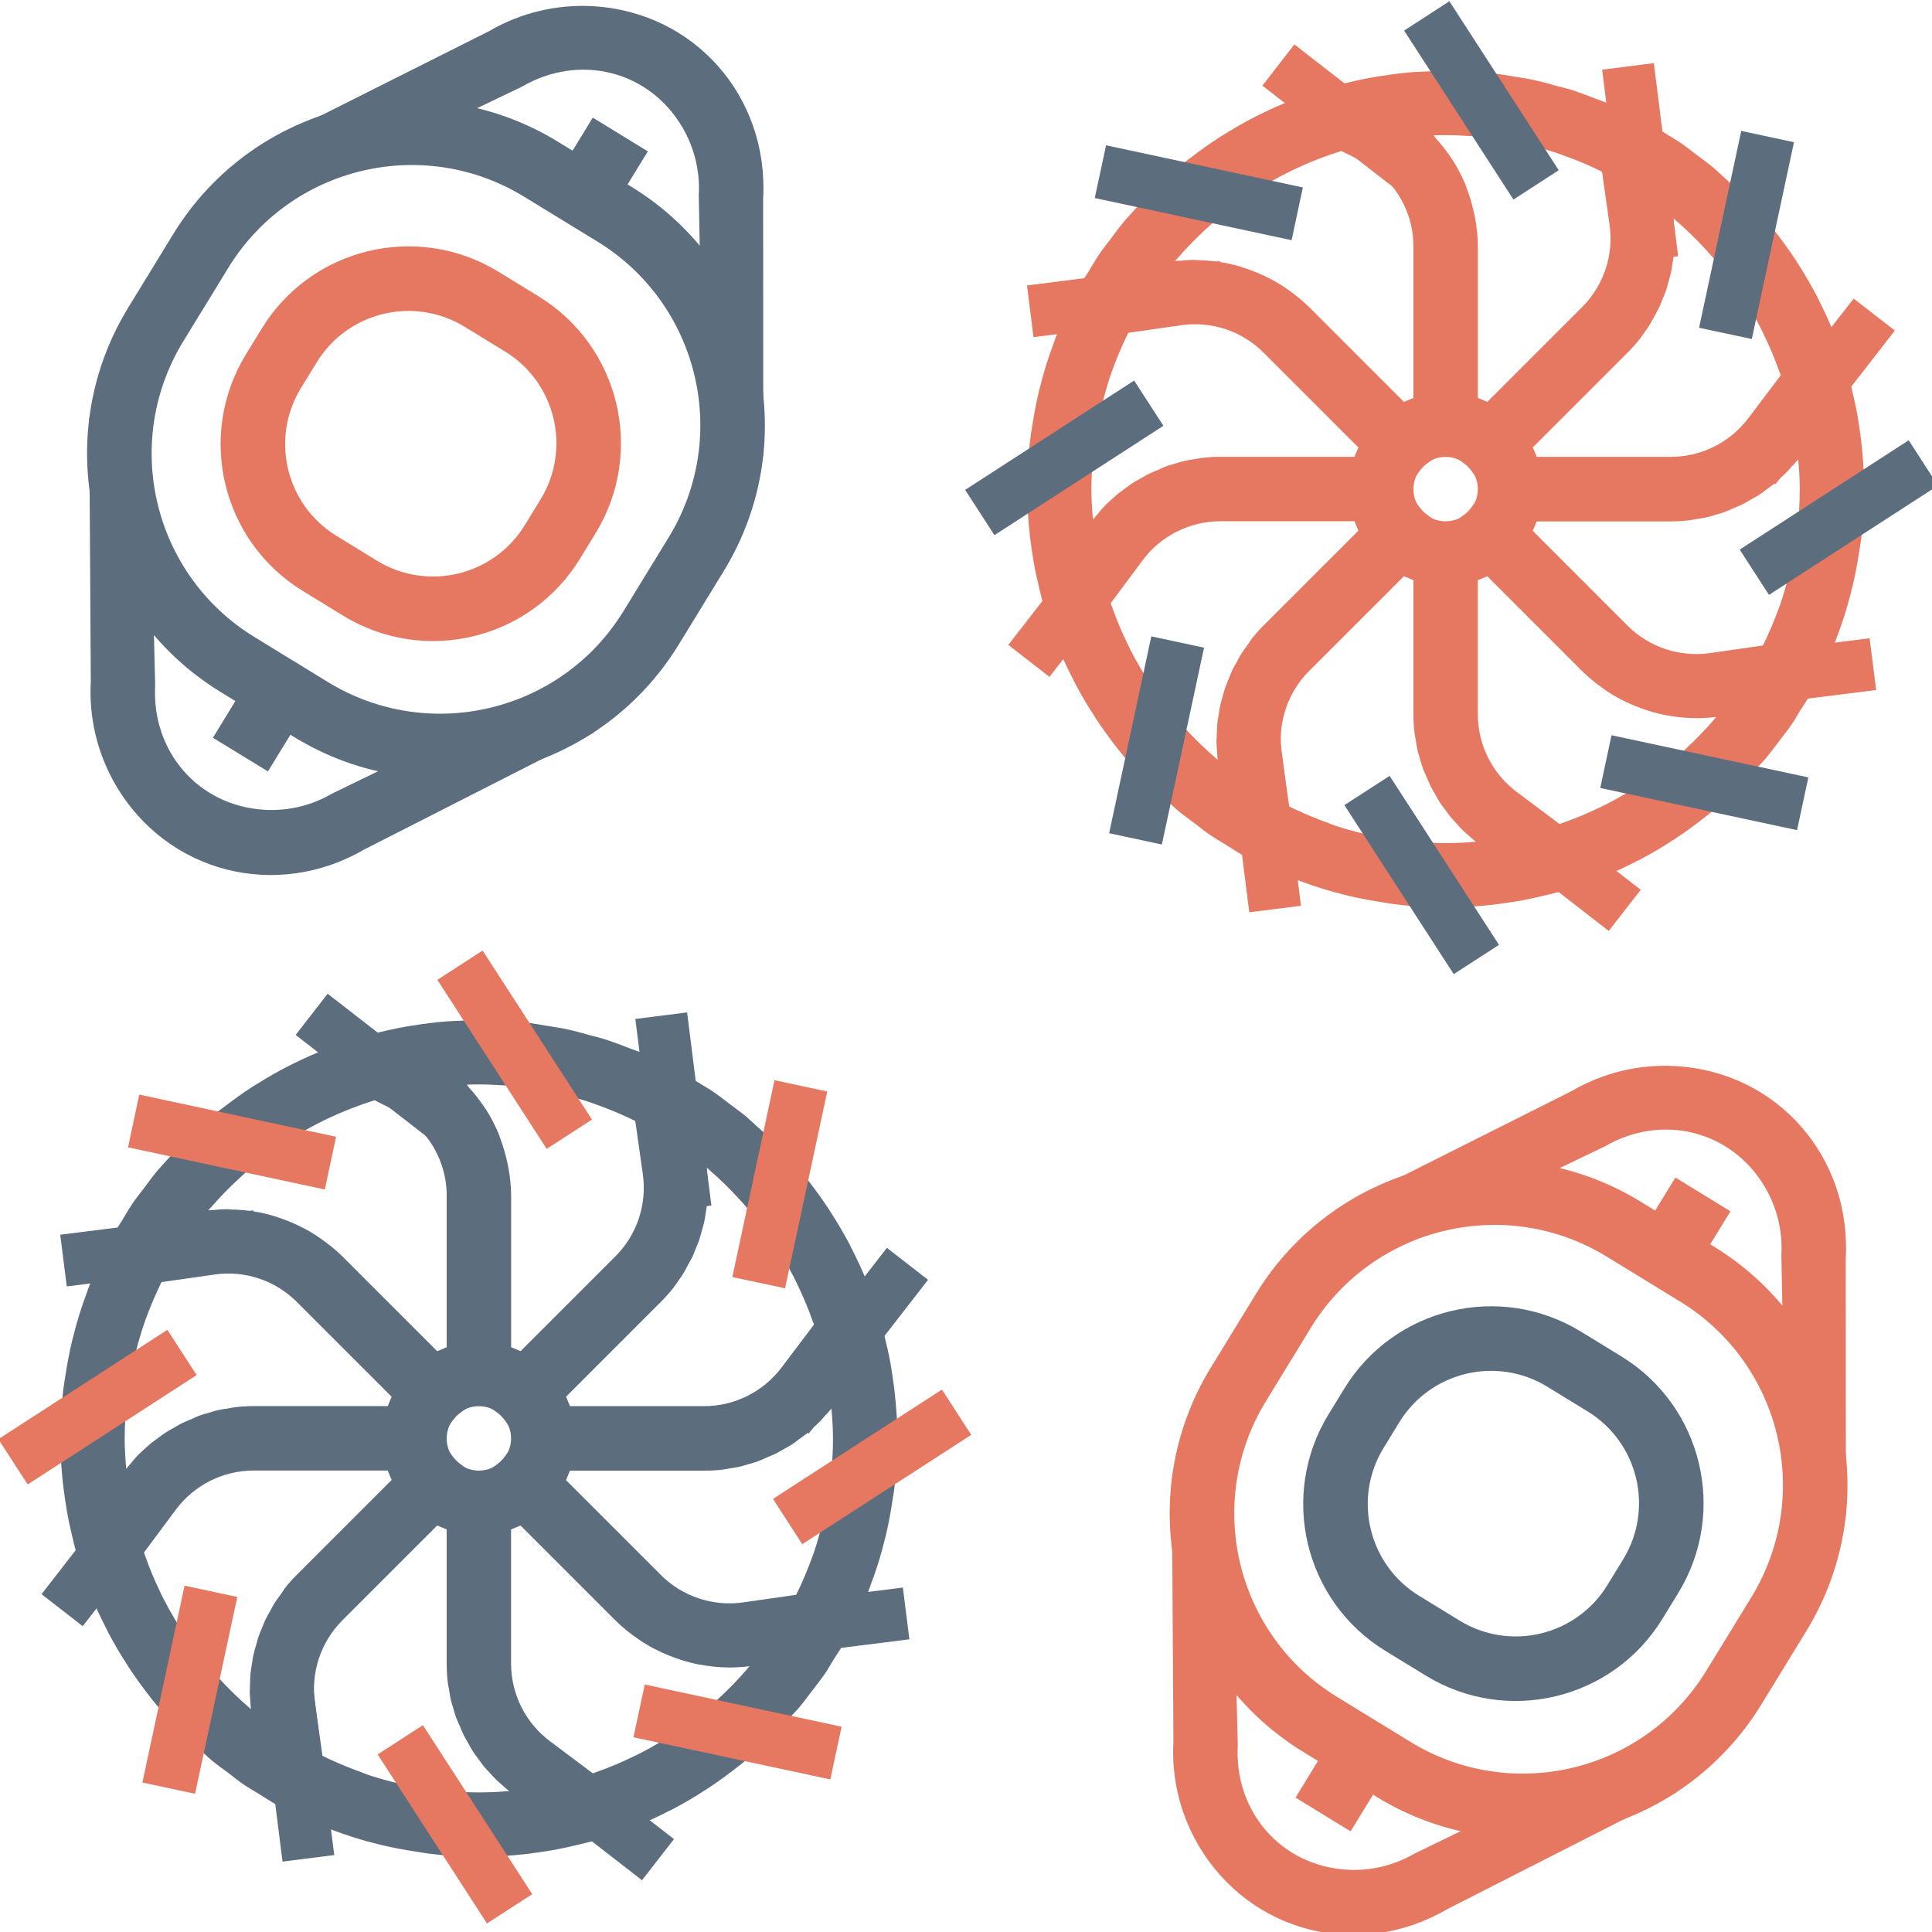 <svg width="34" height="34" viewBox="0 0 34 34" fill="none" xmlns="http://www.w3.org/2000/svg">
<g clip-path="url(#clip0_2401_721)">
<path fill-rule="evenodd" clip-rule="evenodd" d="M31.787 28.706L30.996 29.997C29.576 32.315 26.546 33.043 24.228 31.623L22.936 30.832C20.618 29.412 19.89 26.381 21.311 24.063L22.102 22.772C23.522 20.454 26.552 19.726 28.87 21.146L30.161 21.937C32.479 23.357 33.207 26.388 31.787 28.706ZM30.819 28.112C31.911 26.329 31.351 23.998 29.568 22.906L28.277 22.115C26.494 21.022 24.163 21.582 23.07 23.365L22.279 24.657C21.187 26.44 21.747 28.771 23.53 29.863L24.821 30.654C26.604 31.747 28.935 31.187 30.027 29.404L30.819 28.112Z" fill="#E67861"/>
<path fill-rule="evenodd" clip-rule="evenodd" d="M28.288 27.894L28.565 27.442C29.111 26.55 28.831 25.385 27.94 24.839L27.23 24.404C26.338 23.858 25.172 24.137 24.626 25.029L24.349 25.481C23.803 26.372 24.083 27.538 24.975 28.084L25.685 28.519C26.576 29.066 27.742 28.786 28.288 27.894ZM29.534 28.035C30.407 26.609 29.96 24.744 28.533 23.87L27.823 23.435C26.396 22.561 24.532 23.009 23.658 24.436L23.381 24.888C22.507 26.314 22.955 28.179 24.381 29.053L25.092 29.488C26.518 30.362 28.383 29.914 29.257 28.487L29.534 28.035Z" fill="#5C6D7D"/>
<path d="M23.768 32.229L24.361 31.26L23.392 30.667L22.799 31.635L23.768 32.229Z" fill="#E67861"/>
<path d="M29.86 22.285L30.453 21.317L29.484 20.723L28.891 21.692L29.86 22.285Z" fill="#E67861"/>
<path d="M32.482 22.151L32.485 26.685L31.415 25.538L31.349 22.085C31.373 21.67 31.274 21.257 31.064 20.898C30.475 19.89 29.244 19.589 28.236 20.178L25.03 21.715L23.517 21.281L27.664 19.198C28.214 18.877 28.848 18.725 29.484 18.761C31.277 18.862 32.583 20.358 32.482 22.151Z" fill="#E67861"/>
<path d="M25.469 33.598L29.51 31.541L28.002 31.109L24.896 32.619C24.537 32.828 24.124 32.928 23.709 32.904C22.543 32.837 21.716 31.877 21.783 30.711L21.696 27.157L20.622 26.006L20.65 30.646C20.614 31.283 20.766 31.916 21.087 32.467C21.992 34.018 23.918 34.503 25.469 33.598Z" fill="#E67861"/>
<path fill-rule="evenodd" clip-rule="evenodd" d="M12.735 10.053L11.944 11.344C10.524 13.662 7.493 14.39 5.175 12.97L3.884 12.179C1.566 10.759 0.838 7.729 2.258 5.411L3.049 4.119C4.47 1.801 7.5 1.073 9.818 2.494L11.109 3.285C13.427 4.705 14.155 7.735 12.735 10.053ZM11.766 9.46C12.859 7.677 12.299 5.346 10.516 4.253L9.224 3.462C7.441 2.37 5.11 2.93 4.018 4.713L3.227 6.004C2.135 7.787 2.694 10.118 4.477 11.21L5.769 12.002C7.552 13.094 9.883 12.534 10.975 10.751L11.766 9.46Z" fill="#5C6D7D"/>
<path fill-rule="evenodd" clip-rule="evenodd" d="M9.236 9.241L9.513 8.789C10.059 7.898 9.779 6.732 8.888 6.186L8.177 5.751C7.286 5.205 6.12 5.485 5.574 6.376L5.297 6.828C4.751 7.72 5.031 8.885 5.923 9.431L6.633 9.867C7.524 10.413 8.69 10.133 9.236 9.241ZM10.482 9.383C11.355 7.956 10.907 6.091 9.481 5.217L8.771 4.782C7.344 3.908 5.479 4.356 4.606 5.783L4.329 6.235C3.455 7.661 3.903 9.526 5.329 10.4L6.039 10.835C7.466 11.709 9.331 11.261 10.205 9.835L10.482 9.383Z" fill="#E67861"/>
<path d="M4.715 13.576L5.309 12.608L4.34 12.014L3.747 12.983L4.715 13.576Z" fill="#5C6D7D"/>
<path d="M10.807 3.632L11.401 2.664L10.432 2.07L9.839 3.039L10.807 3.632Z" fill="#5C6D7D"/>
<path d="M13.43 3.498L13.433 8.033L12.362 6.885L12.297 3.433C12.321 3.018 12.222 2.605 12.012 2.245C11.423 1.237 10.192 0.937 9.184 1.526L5.978 3.063L4.465 2.628L8.611 0.546C9.162 0.225 9.795 0.073 10.432 0.109C12.225 0.21 13.531 1.705 13.43 3.498Z" fill="#5C6D7D"/>
<path d="M6.417 14.946L10.458 12.889L8.949 12.456L5.844 13.966C5.485 14.176 5.072 14.275 4.657 14.251C3.491 14.184 2.664 13.224 2.731 12.058L2.644 8.505L1.57 7.353L1.598 11.994C1.562 12.63 1.714 13.263 2.035 13.814C2.94 15.365 4.866 15.85 6.417 14.946Z" fill="#5C6D7D"/>
<path d="M15.761 24.665C15.754 24.585 15.745 24.506 15.736 24.426C15.719 24.297 15.699 24.167 15.679 24.039C15.652 23.884 15.619 23.73 15.582 23.579C15.556 23.471 15.531 23.363 15.5 23.255L15.494 23.238C15.434 23.034 15.363 22.835 15.286 22.638C15.275 22.611 15.267 22.581 15.256 22.555C15.172 22.349 15.079 22.15 14.978 21.954C14.97 21.938 14.963 21.921 14.955 21.905C14.848 21.702 14.733 21.509 14.608 21.315C14.602 21.306 14.597 21.296 14.591 21.287C14.468 21.099 14.336 20.919 14.198 20.744C14.184 20.729 14.174 20.714 14.162 20.7C14.034 20.541 13.898 20.39 13.758 20.243C13.731 20.214 13.706 20.183 13.677 20.154C13.558 20.033 13.432 19.92 13.305 19.807C13.248 19.758 13.197 19.705 13.14 19.657C13.04 19.573 12.934 19.499 12.83 19.42C12.74 19.352 12.652 19.281 12.559 19.218C12.477 19.161 12.389 19.113 12.306 19.061C12.192 18.991 12.086 18.918 11.971 18.855C11.962 18.85 11.953 18.846 11.945 18.842C11.899 18.817 11.851 18.797 11.805 18.773C11.643 18.689 11.479 18.607 11.312 18.536C11.241 18.505 11.166 18.479 11.093 18.453C10.946 18.396 10.8 18.34 10.649 18.291C10.564 18.263 10.475 18.244 10.388 18.22C10.247 18.181 10.105 18.14 9.962 18.11C9.864 18.089 9.765 18.076 9.666 18.059C9.53 18.036 9.395 18.012 9.257 17.996C9.144 17.983 9.027 17.979 8.911 17.971C8.796 17.963 8.669 17.954 8.547 17.953C8.507 17.953 8.468 17.947 8.428 17.947C8.32 17.947 8.215 17.958 8.108 17.963C8.023 17.967 7.938 17.969 7.853 17.975C7.665 17.99 7.48 18.014 7.296 18.043C7.255 18.049 7.213 18.054 7.172 18.062C6.958 18.099 6.747 18.146 6.54 18.201C6.527 18.204 6.513 18.206 6.5 18.209L6.48 18.216C6.259 18.277 6.042 18.348 5.83 18.429L5.773 18.448C5.561 18.531 5.353 18.623 5.15 18.724C5.132 18.733 5.115 18.74 5.098 18.75C4.899 18.85 4.706 18.961 4.518 19.079C4.497 19.092 4.475 19.104 4.454 19.118C4.278 19.231 4.107 19.354 3.941 19.482C3.91 19.505 3.878 19.527 3.848 19.551C3.7 19.669 3.558 19.795 3.42 19.924C3.375 19.964 3.33 20.002 3.288 20.044C3.171 20.157 3.061 20.278 2.952 20.4C2.895 20.463 2.838 20.523 2.782 20.588C2.694 20.692 2.612 20.802 2.533 20.911C2.467 20.999 2.398 21.081 2.336 21.174C2.268 21.274 2.208 21.38 2.145 21.484C2.081 21.587 2.022 21.671 1.968 21.767C1.964 21.774 1.962 21.782 1.958 21.789C1.826 22.033 1.708 22.283 1.605 22.54C1.576 22.611 1.553 22.682 1.526 22.754C1.453 22.951 1.388 23.15 1.331 23.358C1.309 23.439 1.288 23.519 1.268 23.601C1.219 23.807 1.18 24.016 1.148 24.228C1.137 24.303 1.123 24.378 1.114 24.455C1.08 24.739 1.062 25.026 1.061 25.313C1.061 25.529 1.074 25.744 1.093 25.96C1.1 26.04 1.11 26.12 1.119 26.199C1.135 26.329 1.156 26.458 1.176 26.587C1.203 26.742 1.236 26.895 1.273 27.046C1.299 27.154 1.324 27.262 1.355 27.37L1.36 27.387C1.421 27.592 1.492 27.792 1.569 27.988C1.579 28.016 1.588 28.045 1.598 28.07C1.682 28.276 1.776 28.477 1.878 28.674C1.886 28.689 1.892 28.704 1.899 28.719C2.007 28.924 2.123 29.122 2.249 29.314C2.254 29.322 2.258 29.33 2.263 29.338C2.387 29.527 2.52 29.709 2.66 29.887C2.669 29.899 2.678 29.911 2.688 29.923C2.817 30.084 2.955 30.238 3.098 30.387C3.123 30.414 3.146 30.444 3.172 30.469C3.293 30.593 3.422 30.708 3.553 30.823C3.606 30.87 3.655 30.921 3.71 30.966C3.812 31.052 3.922 31.13 4.03 31.21C4.117 31.276 4.2 31.345 4.291 31.406C4.381 31.467 4.466 31.514 4.553 31.568C4.662 31.636 4.768 31.707 4.88 31.769C4.887 31.773 4.895 31.776 4.902 31.78C5.146 31.912 5.396 32.029 5.653 32.133C5.724 32.161 5.795 32.185 5.867 32.211C6.064 32.284 6.263 32.35 6.471 32.407C6.552 32.429 6.632 32.45 6.714 32.47C6.92 32.518 7.129 32.557 7.341 32.589C7.416 32.6 7.491 32.615 7.568 32.623C7.853 32.659 8.14 32.677 8.427 32.679C8.643 32.679 8.859 32.666 9.075 32.646C9.155 32.64 9.234 32.63 9.314 32.621C9.443 32.605 9.573 32.584 9.701 32.564C9.856 32.537 10.009 32.504 10.161 32.467C10.268 32.441 10.377 32.417 10.484 32.386L10.501 32.38C10.705 32.32 10.904 32.249 11.101 32.172C11.128 32.161 11.158 32.153 11.184 32.142C11.389 32.059 11.588 31.965 11.783 31.865L11.834 31.841C12.035 31.735 12.231 31.62 12.421 31.496C12.431 31.489 12.442 31.484 12.453 31.476C12.638 31.355 12.816 31.225 12.989 31.087C13.005 31.075 13.023 31.063 13.039 31.05C13.195 30.925 13.342 30.791 13.487 30.654C13.519 30.623 13.553 30.597 13.585 30.564C13.702 30.451 13.812 30.326 13.922 30.203C13.975 30.146 14.031 30.09 14.082 30.027C14.161 29.932 14.232 29.831 14.309 29.733C14.385 29.634 14.456 29.544 14.524 29.445C14.573 29.373 14.615 29.296 14.662 29.219C14.738 29.099 14.818 28.981 14.889 28.855C14.893 28.848 14.896 28.84 14.9 28.833C15.031 28.59 15.149 28.339 15.252 28.083C15.28 28.012 15.304 27.94 15.33 27.869C15.406 27.671 15.471 27.47 15.526 27.265C15.548 27.184 15.569 27.104 15.589 27.022C15.637 26.816 15.677 26.606 15.708 26.394C15.72 26.319 15.734 26.245 15.742 26.17C15.776 25.886 15.793 25.599 15.794 25.313C15.794 25.097 15.781 24.881 15.761 24.665ZM11.851 22.663C11.876 22.631 11.897 22.596 11.921 22.563C11.96 22.506 12.002 22.454 12.034 22.396C12.059 22.357 12.078 22.315 12.1 22.274C12.13 22.218 12.162 22.167 12.188 22.111C12.209 22.067 12.225 22.022 12.242 21.978C12.265 21.921 12.29 21.867 12.309 21.808C12.324 21.763 12.334 21.716 12.348 21.67C12.364 21.613 12.382 21.557 12.395 21.496C12.405 21.448 12.41 21.401 12.418 21.354C12.428 21.294 12.439 21.235 12.445 21.175C12.45 21.127 12.45 21.078 12.452 21.03C12.455 20.97 12.459 20.91 12.458 20.85C12.458 20.801 12.451 20.752 12.448 20.702C12.444 20.653 12.444 20.599 12.437 20.547C12.454 20.562 12.469 20.578 12.486 20.592C12.663 20.745 12.831 20.908 12.989 21.08C13.022 21.115 13.053 21.149 13.084 21.184C13.437 21.582 13.738 22.023 13.981 22.497C13.993 22.522 14.004 22.547 14.017 22.572C14.127 22.796 14.224 23.026 14.306 23.261C14.312 23.277 14.321 23.291 14.323 23.307L14.322 23.315L13.754 24.066C13.432 24.493 12.929 24.745 12.394 24.746H10.031C10.021 24.719 10.009 24.693 9.998 24.667L9.987 24.639C9.978 24.62 9.971 24.599 9.962 24.579L11.633 22.908C11.71 22.831 11.783 22.749 11.851 22.663ZM8.3 19.085C8.462 19.082 8.624 19.085 8.785 19.097C8.866 19.102 8.948 19.102 9.029 19.11C9.255 19.131 9.481 19.165 9.703 19.212C9.763 19.224 9.821 19.243 9.881 19.257C10.051 19.299 10.221 19.344 10.386 19.399C10.463 19.425 10.537 19.456 10.613 19.482C10.76 19.537 10.905 19.598 11.047 19.664C11.092 19.684 11.135 19.706 11.18 19.728L11.313 20.665C11.388 21.194 11.21 21.728 10.833 22.107L9.162 23.778C9.142 23.768 9.121 23.762 9.102 23.753L9.074 23.742C9.048 23.731 9.022 23.719 8.995 23.709V21.046C8.994 20.88 8.978 20.716 8.947 20.553C8.94 20.508 8.929 20.463 8.919 20.418C8.891 20.295 8.855 20.174 8.811 20.055C8.798 20.018 8.787 19.981 8.772 19.946C8.711 19.799 8.638 19.659 8.553 19.525C8.535 19.497 8.513 19.471 8.496 19.444C8.423 19.338 8.343 19.237 8.256 19.142C8.241 19.125 8.23 19.105 8.215 19.089C8.241 19.089 8.271 19.086 8.3 19.085ZM3.704 21.256V21.258C3.87 21.066 4.047 20.885 4.234 20.715C4.263 20.689 4.291 20.659 4.322 20.635C4.752 20.259 5.231 19.942 5.746 19.695L5.772 19.683C6.038 19.557 6.312 19.45 6.592 19.363L6.921 19.527C7.498 19.814 7.863 20.403 7.861 21.047V23.71C7.833 23.72 7.808 23.732 7.781 23.743L7.754 23.754C7.734 23.763 7.714 23.77 7.694 23.779L6.023 22.108C5.901 21.989 5.768 21.881 5.626 21.785C5.604 21.77 5.583 21.754 5.56 21.739C5.423 21.651 5.279 21.576 5.13 21.513C5.104 21.502 5.079 21.492 5.053 21.482C4.898 21.42 4.737 21.371 4.574 21.337L4.547 21.333C4.385 21.303 4.22 21.287 4.055 21.285C4.041 21.285 4.028 21.28 4.014 21.28C3.999 21.28 3.995 21.28 3.986 21.28C3.913 21.28 3.84 21.287 3.766 21.294C3.732 21.294 3.697 21.294 3.663 21.301C3.677 21.285 3.691 21.271 3.704 21.256ZM2.32 25.73V25.734C2.287 25.772 2.252 25.808 2.221 25.848C2.206 25.669 2.194 25.492 2.194 25.313C2.195 25.085 2.208 24.858 2.233 24.633C2.239 24.576 2.251 24.519 2.259 24.466C2.282 24.296 2.309 24.126 2.346 23.962C2.361 23.894 2.381 23.828 2.398 23.761C2.436 23.612 2.479 23.464 2.528 23.318C2.554 23.242 2.582 23.167 2.611 23.091C2.661 22.96 2.716 22.831 2.775 22.704C2.796 22.657 2.82 22.61 2.842 22.563L3.779 22.429C4.309 22.354 4.843 22.532 5.222 22.91L6.893 24.581C6.884 24.6 6.877 24.621 6.868 24.638L6.856 24.667C6.845 24.693 6.833 24.719 6.824 24.745H4.461C4.351 24.745 4.242 24.752 4.133 24.765C4.095 24.769 4.058 24.779 4.02 24.785C3.95 24.796 3.88 24.805 3.811 24.822C3.769 24.832 3.727 24.847 3.685 24.859C3.623 24.877 3.561 24.893 3.501 24.916C3.457 24.932 3.415 24.952 3.373 24.973C3.316 24.996 3.259 25.018 3.203 25.046C3.159 25.067 3.118 25.093 3.076 25.117C3.024 25.146 2.971 25.174 2.922 25.206C2.872 25.237 2.841 25.262 2.8 25.293C2.759 25.325 2.705 25.36 2.659 25.397C2.614 25.434 2.585 25.465 2.546 25.498C2.507 25.532 2.459 25.576 2.418 25.618C2.378 25.66 2.354 25.692 2.32 25.73ZM5.003 27.962V27.966C4.983 27.993 4.966 28.023 4.947 28.049C4.903 28.11 4.857 28.17 4.818 28.234C4.797 28.267 4.781 28.303 4.762 28.338C4.728 28.395 4.693 28.457 4.664 28.519C4.645 28.558 4.632 28.599 4.615 28.64C4.59 28.699 4.564 28.759 4.543 28.82C4.529 28.862 4.52 28.906 4.508 28.949C4.49 29.01 4.471 29.07 4.458 29.132C4.448 29.177 4.443 29.223 4.436 29.269C4.425 29.33 4.414 29.39 4.408 29.452C4.403 29.5 4.403 29.548 4.401 29.596C4.401 29.657 4.394 29.717 4.395 29.777C4.395 29.827 4.402 29.876 4.405 29.926C4.408 29.976 4.409 30.028 4.416 30.079C4.401 30.066 4.386 30.052 4.372 30.039C4.192 29.884 4.022 29.718 3.862 29.544C3.831 29.511 3.8 29.478 3.77 29.444C3.418 29.046 3.117 28.605 2.875 28.131C2.863 28.107 2.851 28.082 2.839 28.058C2.729 27.834 2.632 27.604 2.55 27.368C2.544 27.353 2.538 27.338 2.533 27.322L3.101 26.559C3.423 26.132 3.926 25.881 4.461 25.879H6.824C6.833 25.906 6.845 25.931 6.856 25.957L6.868 25.987C6.877 26.006 6.884 26.027 6.893 26.044L5.222 27.715C5.144 27.793 5.071 27.876 5.003 27.962ZM8.858 31.524L8.857 31.528C8.648 31.543 8.439 31.547 8.23 31.54C8.15 31.54 8.07 31.534 7.992 31.528C7.789 31.514 7.587 31.49 7.386 31.456C7.336 31.447 7.285 31.443 7.236 31.433C6.987 31.384 6.741 31.32 6.499 31.242C6.449 31.225 6.401 31.205 6.351 31.185C6.162 31.118 5.976 31.041 5.792 30.956C5.753 30.937 5.714 30.919 5.675 30.899L5.542 29.959C5.468 29.43 5.646 28.896 6.023 28.517L7.694 26.846C7.714 26.856 7.734 26.863 7.755 26.872L7.781 26.882C7.807 26.893 7.833 26.905 7.861 26.915V29.279C7.861 29.389 7.867 29.498 7.88 29.607C7.884 29.645 7.894 29.682 7.9 29.72C7.911 29.79 7.921 29.86 7.937 29.928C7.947 29.972 7.963 30.014 7.975 30.057C7.993 30.118 8.009 30.179 8.032 30.239C8.048 30.283 8.069 30.325 8.088 30.368C8.112 30.425 8.134 30.482 8.162 30.538C8.183 30.582 8.209 30.623 8.233 30.665C8.262 30.717 8.29 30.77 8.321 30.82C8.353 30.87 8.378 30.902 8.41 30.942C8.441 30.983 8.476 31.037 8.512 31.082C8.549 31.127 8.581 31.157 8.615 31.195C8.65 31.233 8.692 31.282 8.734 31.322C8.776 31.362 8.81 31.389 8.847 31.422C8.884 31.456 8.921 31.49 8.961 31.521C8.926 31.522 8.891 31.522 8.858 31.524ZM8.95 25.533C8.93 25.57 8.907 25.604 8.881 25.636C8.844 25.687 8.8 25.731 8.75 25.767C8.718 25.794 8.683 25.817 8.647 25.836C8.506 25.895 8.348 25.895 8.208 25.836C8.171 25.817 8.137 25.794 8.105 25.767C8.058 25.734 8.017 25.694 7.983 25.649C7.952 25.614 7.926 25.576 7.905 25.535C7.846 25.395 7.846 25.237 7.905 25.097C7.926 25.054 7.952 25.014 7.983 24.978V24.979C8.017 24.933 8.058 24.893 8.105 24.86C8.137 24.834 8.171 24.811 8.208 24.791C8.348 24.732 8.506 24.732 8.647 24.791C8.683 24.811 8.718 24.834 8.75 24.86C8.8 24.897 8.844 24.941 8.881 24.991C8.907 25.023 8.93 25.058 8.95 25.095C9.009 25.235 9.009 25.393 8.95 25.533ZM13.145 29.374L13.144 29.378C12.991 29.555 12.828 29.723 12.656 29.882C12.622 29.914 12.587 29.945 12.552 29.976C12.155 30.327 11.715 30.626 11.243 30.866L11.168 30.902C10.944 31.012 10.714 31.109 10.479 31.191C10.463 31.197 10.449 31.203 10.433 31.208L9.674 30.639C9.247 30.317 8.995 29.814 8.994 29.279V26.916C9.021 26.907 9.047 26.894 9.073 26.883L9.1 26.872C9.12 26.864 9.141 26.857 9.161 26.847L10.832 28.518C10.954 28.638 11.087 28.747 11.228 28.842L11.291 28.886C11.427 28.974 11.571 29.05 11.721 29.113C11.747 29.124 11.772 29.134 11.798 29.144C11.951 29.206 12.11 29.253 12.271 29.287C12.287 29.291 12.304 29.292 12.321 29.295C12.485 29.326 12.651 29.343 12.817 29.345C12.825 29.345 12.832 29.345 12.84 29.345H12.85C12.964 29.344 13.077 29.337 13.19 29.323C13.176 29.342 13.16 29.358 13.145 29.374ZM14.62 25.999C14.614 26.056 14.602 26.113 14.594 26.169C14.571 26.339 14.544 26.504 14.508 26.669C14.492 26.738 14.473 26.806 14.455 26.874C14.416 27.022 14.375 27.169 14.326 27.313C14.3 27.39 14.269 27.466 14.242 27.54C14.192 27.67 14.138 27.798 14.079 27.925C14.057 27.973 14.034 28.019 14.011 28.066L13.074 28.2C12.544 28.274 12.011 28.096 11.632 27.719L9.961 26.048C9.97 26.028 9.977 26.008 9.986 25.988L9.997 25.961C10.008 25.934 10.02 25.909 10.03 25.882H12.394C12.503 25.881 12.613 25.875 12.722 25.862C12.76 25.858 12.797 25.848 12.835 25.843C12.905 25.831 12.974 25.822 13.043 25.805C13.086 25.795 13.128 25.78 13.171 25.767C13.233 25.75 13.294 25.734 13.354 25.71C13.398 25.695 13.439 25.674 13.483 25.654C13.54 25.63 13.596 25.608 13.653 25.581C13.697 25.559 13.738 25.533 13.78 25.509C13.832 25.48 13.885 25.453 13.935 25.421C13.985 25.389 14.016 25.364 14.057 25.332C14.098 25.301 14.152 25.266 14.197 25.23C14.241 25.194 14.272 25.161 14.31 25.127C14.348 25.092 14.396 25.05 14.437 25.008C14.477 24.966 14.501 24.933 14.535 24.895L14.534 24.901C14.566 24.863 14.602 24.827 14.632 24.788C14.648 24.964 14.659 25.14 14.659 25.319C14.659 25.547 14.646 25.774 14.62 25.999Z" fill="#5C6D7D"/>
<path d="M5.203 18.213L5.766 17.488L8.471 19.589L7.908 20.313L5.203 18.213Z" fill="#5C6D7D"/>
<path d="M8.593 30.989L9.155 30.265L11.861 32.365L11.298 33.089L8.593 30.989Z" fill="#5C6D7D"/>
<path d="M11.181 17.932L12.092 17.817L12.519 21.215L11.609 21.33L11.181 17.932Z" fill="#5C6D7D"/>
<path d="M4.544 29.363L5.454 29.248L5.882 32.646L4.972 32.761L4.544 29.363Z" fill="#5C6D7D"/>
<path d="M1.175 22.639L1.06 21.729L4.458 21.301L4.573 22.212L1.175 22.639Z" fill="#5C6D7D"/>
<path d="M12.606 29.276L12.491 28.366L15.889 27.938L16.004 28.849L12.606 29.276Z" fill="#5C6D7D"/>
<path d="M1.456 28.618L0.731 28.055L2.832 25.35L3.556 25.913L1.456 28.618Z" fill="#5C6D7D"/>
<path d="M14.232 25.228L13.508 24.665L15.608 21.96L16.332 22.523L14.232 25.228Z" fill="#5C6D7D"/>
<path d="M7.697 17.244L8.493 16.728L10.418 19.702L9.621 20.218L7.697 17.244Z" fill="#E67861"/>
<path d="M6.646 30.875L7.442 30.36L9.367 33.334L8.57 33.849L6.646 30.875Z" fill="#E67861"/>
<path d="M13.63 19.01L14.558 19.209L13.816 22.672L12.888 22.474L13.63 19.01Z" fill="#E67861"/>
<path d="M3.248 27.905L4.176 28.104L3.433 31.568L2.506 31.369L3.248 27.905Z" fill="#E67861"/>
<path d="M2.253 20.191L2.451 19.263L5.915 20.005L5.716 20.933L2.253 20.191Z" fill="#E67861"/>
<path d="M11.148 30.573L11.347 29.645L14.811 30.387L14.612 31.315L11.148 30.573Z" fill="#E67861"/>
<path d="M0.487 26.124L-0.029 25.327L2.945 23.403L3.461 24.199L0.487 26.124Z" fill="#E67861"/>
<path d="M14.118 27.175L13.603 26.378L16.577 24.454L17.092 25.251L14.118 27.175Z" fill="#E67861"/>
<path d="M32.774 7.959C32.767 7.879 32.758 7.8 32.749 7.72C32.732 7.591 32.712 7.461 32.692 7.333C32.665 7.177 32.632 7.024 32.595 6.873C32.569 6.765 32.544 6.657 32.513 6.549L32.507 6.532C32.447 6.328 32.377 6.129 32.299 5.932C32.289 5.905 32.28 5.875 32.269 5.849C32.185 5.643 32.092 5.444 31.991 5.248C31.983 5.232 31.976 5.215 31.968 5.199C31.861 4.996 31.746 4.803 31.622 4.609C31.616 4.6 31.61 4.59 31.604 4.58C31.481 4.393 31.35 4.213 31.211 4.038C31.197 4.023 31.187 4.008 31.176 3.994C31.048 3.835 30.912 3.684 30.772 3.537C30.744 3.508 30.719 3.477 30.691 3.448C30.572 3.327 30.445 3.214 30.318 3.101C30.261 3.052 30.21 2.999 30.153 2.951C30.053 2.867 29.947 2.793 29.843 2.714C29.753 2.646 29.666 2.575 29.572 2.512C29.49 2.455 29.402 2.407 29.319 2.355C29.205 2.285 29.099 2.212 28.984 2.149C28.975 2.144 28.966 2.14 28.958 2.136C28.913 2.111 28.864 2.091 28.818 2.067C28.656 1.983 28.493 1.901 28.325 1.83C28.254 1.799 28.179 1.773 28.107 1.747C27.959 1.69 27.813 1.634 27.662 1.584C27.577 1.557 27.488 1.537 27.401 1.514C27.26 1.475 27.118 1.434 26.975 1.404C26.878 1.383 26.778 1.37 26.679 1.353C26.543 1.33 26.408 1.306 26.271 1.29C26.157 1.277 26.04 1.273 25.924 1.265C25.809 1.257 25.683 1.248 25.56 1.247C25.52 1.247 25.481 1.24 25.441 1.24C25.333 1.24 25.228 1.252 25.122 1.257C25.037 1.261 24.951 1.263 24.866 1.269C24.678 1.284 24.493 1.308 24.309 1.337C24.268 1.343 24.227 1.348 24.185 1.356C23.971 1.393 23.761 1.44 23.553 1.495C23.54 1.498 23.526 1.5 23.513 1.503L23.493 1.51C23.272 1.571 23.055 1.642 22.843 1.723L22.786 1.742C22.574 1.825 22.366 1.917 22.163 2.018C22.145 2.027 22.128 2.034 22.111 2.043C21.912 2.144 21.719 2.255 21.532 2.373C21.51 2.386 21.489 2.398 21.468 2.412C21.291 2.525 21.12 2.648 20.954 2.776C20.924 2.799 20.891 2.821 20.861 2.845C20.713 2.963 20.571 3.089 20.433 3.218C20.389 3.258 20.343 3.296 20.301 3.338C20.184 3.451 20.074 3.572 19.965 3.694C19.908 3.757 19.852 3.817 19.795 3.882C19.708 3.986 19.625 4.096 19.546 4.205C19.48 4.293 19.411 4.375 19.349 4.468C19.281 4.568 19.221 4.674 19.158 4.778C19.094 4.881 19.035 4.965 18.982 5.061C18.978 5.068 18.975 5.076 18.971 5.083C18.839 5.327 18.722 5.577 18.618 5.834C18.59 5.905 18.566 5.976 18.54 6.048C18.467 6.245 18.401 6.444 18.344 6.652C18.322 6.733 18.301 6.813 18.281 6.895C18.233 7.101 18.193 7.31 18.162 7.522C18.15 7.597 18.136 7.672 18.128 7.749C18.093 8.033 18.075 8.32 18.074 8.607C18.074 8.822 18.087 9.038 18.107 9.254C18.113 9.334 18.123 9.414 18.132 9.493C18.149 9.623 18.169 9.752 18.189 9.88C18.216 10.036 18.249 10.189 18.286 10.34C18.312 10.448 18.337 10.556 18.368 10.664L18.374 10.681C18.434 10.886 18.505 11.086 18.582 11.282C18.592 11.31 18.601 11.339 18.612 11.364C18.695 11.57 18.79 11.771 18.891 11.968C18.899 11.983 18.905 11.998 18.913 12.013C19.02 12.218 19.137 12.416 19.262 12.608C19.267 12.616 19.271 12.624 19.276 12.632C19.4 12.821 19.534 13.003 19.673 13.181C19.683 13.193 19.691 13.205 19.701 13.217C19.83 13.378 19.968 13.531 20.111 13.681C20.136 13.708 20.159 13.738 20.185 13.763C20.306 13.887 20.436 14.002 20.566 14.117C20.619 14.164 20.669 14.215 20.723 14.26C20.826 14.346 20.936 14.424 21.043 14.504C21.13 14.57 21.213 14.639 21.304 14.7C21.395 14.761 21.479 14.808 21.566 14.862C21.675 14.929 21.781 15.001 21.893 15.063C21.901 15.067 21.909 15.07 21.915 15.074C22.159 15.205 22.409 15.323 22.666 15.426C22.737 15.455 22.808 15.479 22.88 15.505C23.078 15.578 23.276 15.644 23.484 15.701C23.565 15.723 23.645 15.744 23.727 15.764C23.933 15.812 24.142 15.851 24.354 15.883C24.43 15.895 24.504 15.909 24.581 15.917C24.866 15.953 25.153 15.971 25.441 15.973C25.656 15.973 25.872 15.96 26.088 15.94C26.168 15.934 26.247 15.924 26.327 15.915C26.456 15.898 26.586 15.878 26.714 15.858C26.87 15.831 27.023 15.798 27.174 15.761C27.282 15.735 27.39 15.711 27.497 15.68L27.514 15.674C27.718 15.614 27.917 15.543 28.114 15.466C28.141 15.455 28.171 15.447 28.197 15.435C28.402 15.353 28.601 15.259 28.796 15.159L28.847 15.135C29.049 15.028 29.244 14.914 29.434 14.79C29.445 14.783 29.455 14.778 29.466 14.77C29.651 14.649 29.829 14.519 30.003 14.382C30.019 14.368 30.036 14.357 30.052 14.344C30.208 14.219 30.356 14.085 30.5 13.947C30.533 13.917 30.567 13.891 30.598 13.858C30.716 13.745 30.825 13.62 30.935 13.497C30.988 13.44 31.044 13.384 31.095 13.321C31.174 13.226 31.245 13.125 31.322 13.027C31.398 12.928 31.469 12.838 31.537 12.739C31.586 12.667 31.628 12.59 31.675 12.513C31.751 12.393 31.831 12.275 31.902 12.149C31.906 12.142 31.909 12.134 31.913 12.127C32.044 11.884 32.162 11.633 32.265 11.377C32.294 11.306 32.317 11.234 32.344 11.163C32.419 10.965 32.484 10.764 32.539 10.559C32.561 10.478 32.582 10.398 32.602 10.316C32.651 10.11 32.69 9.9 32.722 9.688C32.733 9.613 32.747 9.539 32.756 9.464C32.789 9.179 32.807 8.893 32.807 8.607C32.807 8.391 32.794 8.175 32.774 7.959ZM28.864 5.957C28.889 5.925 28.91 5.89 28.934 5.857C28.974 5.8 29.015 5.748 29.047 5.69C29.072 5.651 29.091 5.609 29.114 5.568C29.144 5.511 29.175 5.461 29.201 5.405C29.222 5.361 29.238 5.316 29.255 5.272C29.279 5.215 29.303 5.161 29.322 5.102C29.337 5.057 29.348 5.01 29.361 4.964C29.377 4.907 29.395 4.851 29.408 4.79C29.419 4.742 29.424 4.695 29.431 4.648C29.441 4.588 29.453 4.529 29.458 4.469C29.463 4.421 29.463 4.372 29.465 4.324C29.468 4.264 29.472 4.204 29.471 4.144C29.471 4.095 29.464 4.045 29.461 3.996C29.458 3.947 29.457 3.893 29.45 3.841C29.467 3.856 29.483 3.872 29.499 3.886C29.676 4.039 29.844 4.202 30.003 4.374C30.035 4.409 30.066 4.443 30.097 4.478C30.45 4.876 30.752 5.317 30.994 5.791C31.006 5.816 31.018 5.841 31.03 5.866C31.14 6.09 31.237 6.32 31.319 6.555C31.325 6.571 31.334 6.585 31.337 6.601L31.335 6.609L30.767 7.36C30.445 7.787 29.942 8.039 29.407 8.04H27.044C27.035 8.013 27.022 7.987 27.011 7.961L27 7.933C26.991 7.914 26.985 7.893 26.975 7.873L28.646 6.202C28.723 6.125 28.796 6.043 28.864 5.957ZM25.314 2.379C25.476 2.376 25.637 2.379 25.798 2.391C25.879 2.396 25.961 2.396 26.042 2.404C26.268 2.425 26.494 2.459 26.717 2.506C26.777 2.518 26.834 2.537 26.894 2.551C27.064 2.593 27.234 2.638 27.399 2.693C27.476 2.719 27.55 2.75 27.626 2.776C27.773 2.831 27.918 2.892 28.061 2.958C28.105 2.978 28.149 3 28.193 3.022L28.326 3.959C28.401 4.488 28.223 5.022 27.846 5.401L26.175 7.072C26.155 7.062 26.135 7.056 26.115 7.047L26.088 7.036C26.061 7.025 26.035 7.013 26.008 7.003V4.34C26.007 4.174 25.991 4.01 25.961 3.847C25.953 3.802 25.943 3.757 25.932 3.712C25.905 3.589 25.869 3.468 25.825 3.349C25.811 3.312 25.8 3.275 25.786 3.24C25.724 3.093 25.651 2.953 25.566 2.819C25.548 2.791 25.527 2.765 25.51 2.738C25.437 2.631 25.356 2.531 25.269 2.436C25.255 2.419 25.243 2.399 25.228 2.383C25.255 2.383 25.284 2.38 25.314 2.379ZM20.717 4.55V4.552C20.883 4.36 21.06 4.179 21.247 4.009C21.277 3.983 21.304 3.953 21.335 3.929C21.765 3.553 22.244 3.236 22.759 2.989L22.786 2.977C23.051 2.851 23.325 2.744 23.606 2.657L23.934 2.821C24.512 3.107 24.876 3.697 24.874 4.341V7.004C24.847 7.014 24.821 7.026 24.794 7.037L24.767 7.048C24.747 7.057 24.727 7.064 24.707 7.073L23.036 5.402C22.914 5.283 22.781 5.175 22.64 5.079C22.617 5.064 22.596 5.048 22.573 5.033C22.437 4.945 22.293 4.87 22.143 4.807C22.118 4.796 22.092 4.786 22.066 4.776C21.911 4.714 21.751 4.665 21.587 4.631L21.561 4.627C21.398 4.597 21.233 4.58 21.068 4.579C21.055 4.579 21.041 4.574 21.027 4.574C21.013 4.574 21.008 4.574 20.999 4.574C20.926 4.574 20.853 4.581 20.78 4.588C20.745 4.588 20.711 4.588 20.676 4.595C20.691 4.579 20.704 4.565 20.717 4.55ZM19.334 9.024V9.028C19.301 9.066 19.265 9.102 19.234 9.142C19.219 8.962 19.207 8.786 19.207 8.607C19.208 8.379 19.221 8.152 19.246 7.927C19.253 7.87 19.264 7.813 19.272 7.76C19.296 7.59 19.322 7.42 19.36 7.256C19.374 7.188 19.394 7.122 19.411 7.055C19.45 6.906 19.492 6.758 19.541 6.612C19.567 6.536 19.595 6.461 19.624 6.385C19.674 6.254 19.729 6.125 19.788 5.998C19.81 5.951 19.833 5.904 19.855 5.857L20.793 5.723C21.322 5.648 21.856 5.826 22.235 6.204L23.906 7.875C23.897 7.894 23.89 7.915 23.882 7.932L23.869 7.961C23.858 7.987 23.846 8.013 23.837 8.039H21.474C21.364 8.039 21.255 8.046 21.146 8.059C21.108 8.063 21.072 8.073 21.033 8.078C20.963 8.09 20.893 8.099 20.825 8.116C20.782 8.126 20.741 8.141 20.698 8.153C20.636 8.171 20.574 8.187 20.514 8.21C20.47 8.226 20.428 8.246 20.386 8.267C20.329 8.29 20.273 8.312 20.216 8.34C20.172 8.361 20.131 8.387 20.089 8.411C20.037 8.44 19.985 8.468 19.935 8.499C19.885 8.531 19.854 8.556 19.813 8.587C19.772 8.618 19.718 8.654 19.672 8.691C19.627 8.728 19.598 8.758 19.559 8.792C19.52 8.826 19.472 8.87 19.432 8.912C19.391 8.954 19.367 8.986 19.334 9.024ZM22.017 11.256V11.26C21.996 11.287 21.979 11.317 21.96 11.343C21.916 11.404 21.87 11.464 21.831 11.528C21.81 11.561 21.794 11.597 21.775 11.632C21.741 11.689 21.706 11.751 21.677 11.813C21.659 11.852 21.645 11.893 21.629 11.934C21.604 11.993 21.578 12.053 21.557 12.114C21.542 12.156 21.533 12.2 21.521 12.243C21.503 12.303 21.484 12.364 21.471 12.426C21.461 12.471 21.456 12.517 21.449 12.563C21.439 12.624 21.427 12.684 21.421 12.746C21.417 12.794 21.417 12.842 21.414 12.89C21.414 12.951 21.407 13.011 21.408 13.071C21.408 13.121 21.415 13.17 21.418 13.22C21.422 13.27 21.422 13.322 21.429 13.373C21.414 13.36 21.4 13.346 21.385 13.333C21.206 13.178 21.035 13.012 20.875 12.838C20.844 12.805 20.814 12.772 20.784 12.738C20.431 12.34 20.13 11.899 19.888 11.425C19.876 11.401 19.864 11.376 19.853 11.352C19.742 11.128 19.646 10.898 19.563 10.662C19.557 10.647 19.551 10.632 19.546 10.616L20.114 9.853C20.436 9.426 20.939 9.175 21.474 9.173H23.837C23.846 9.2 23.858 9.225 23.869 9.251L23.882 9.281C23.89 9.3 23.897 9.321 23.906 9.338L22.235 11.009C22.157 11.087 22.085 11.17 22.017 11.256ZM25.871 14.818L25.87 14.822C25.661 14.837 25.452 14.841 25.243 14.834C25.163 14.834 25.084 14.827 25.005 14.822C24.802 14.808 24.6 14.784 24.399 14.75C24.35 14.741 24.299 14.737 24.249 14.727C24 14.678 23.754 14.614 23.513 14.536C23.462 14.519 23.414 14.499 23.364 14.479C23.175 14.412 22.989 14.335 22.805 14.249C22.766 14.231 22.727 14.213 22.688 14.193L22.556 13.253C22.481 12.724 22.659 12.19 23.036 11.811L24.707 10.14C24.727 10.15 24.747 10.156 24.768 10.165L24.794 10.176C24.821 10.187 24.847 10.2 24.874 10.209V12.573C24.874 12.683 24.88 12.792 24.893 12.901C24.898 12.939 24.907 12.976 24.913 13.014C24.924 13.084 24.934 13.153 24.95 13.222C24.96 13.266 24.976 13.308 24.988 13.351C25.006 13.412 25.022 13.473 25.045 13.533C25.061 13.577 25.082 13.619 25.102 13.662C25.125 13.719 25.148 13.776 25.175 13.832C25.196 13.876 25.222 13.917 25.246 13.959C25.275 14.011 25.303 14.064 25.334 14.114C25.366 14.164 25.391 14.196 25.423 14.236C25.455 14.277 25.489 14.331 25.526 14.376C25.562 14.421 25.594 14.451 25.629 14.489C25.663 14.527 25.705 14.576 25.747 14.616C25.789 14.656 25.824 14.683 25.86 14.716C25.897 14.75 25.935 14.784 25.974 14.815C25.939 14.816 25.905 14.816 25.871 14.818ZM25.963 8.827C25.943 8.864 25.92 8.898 25.894 8.93C25.858 8.981 25.813 9.025 25.763 9.061C25.731 9.087 25.696 9.111 25.66 9.13C25.52 9.189 25.361 9.189 25.221 9.13C25.185 9.111 25.15 9.087 25.118 9.061C25.072 9.028 25.03 8.988 24.996 8.943C24.966 8.908 24.939 8.87 24.918 8.829C24.859 8.689 24.859 8.531 24.918 8.391C24.939 8.348 24.965 8.308 24.996 8.272V8.273C25.03 8.227 25.072 8.187 25.118 8.154C25.15 8.128 25.185 8.105 25.221 8.085C25.361 8.026 25.52 8.026 25.66 8.085C25.696 8.105 25.731 8.128 25.763 8.154C25.813 8.191 25.858 8.235 25.894 8.285C25.92 8.317 25.943 8.352 25.963 8.388C26.022 8.529 26.022 8.687 25.963 8.827ZM30.159 12.668L30.157 12.672C30.004 12.849 29.841 13.017 29.669 13.176C29.635 13.208 29.6 13.239 29.565 13.27C29.168 13.621 28.728 13.92 28.256 14.16L28.181 14.196C27.957 14.306 27.727 14.403 27.492 14.485C27.477 14.491 27.462 14.497 27.446 14.502L26.687 13.933C26.26 13.611 26.009 13.108 26.007 12.573V10.21C26.034 10.201 26.06 10.188 26.087 10.177L26.114 10.166C26.134 10.158 26.154 10.151 26.174 10.141L27.845 11.812C27.967 11.932 28.1 12.04 28.241 12.136L28.304 12.18C28.44 12.268 28.584 12.344 28.734 12.407C28.76 12.418 28.785 12.428 28.812 12.438C28.965 12.499 29.123 12.547 29.284 12.581C29.301 12.585 29.318 12.586 29.334 12.589C29.498 12.62 29.664 12.637 29.831 12.638C29.838 12.638 29.846 12.638 29.853 12.638H29.863C29.977 12.638 30.091 12.631 30.203 12.617C30.189 12.636 30.173 12.651 30.159 12.668ZM31.634 9.293C31.627 9.35 31.616 9.407 31.608 9.463C31.584 9.633 31.558 9.798 31.521 9.963C31.506 10.032 31.486 10.1 31.468 10.168C31.43 10.316 31.388 10.462 31.339 10.607C31.313 10.684 31.282 10.76 31.255 10.834C31.205 10.964 31.151 11.092 31.092 11.219C31.07 11.267 31.047 11.313 31.024 11.36L30.087 11.494C29.558 11.568 29.024 11.39 28.645 11.013L26.974 9.342C26.983 9.322 26.99 9.302 26.999 9.282L27.01 9.255C27.021 9.228 27.033 9.203 27.043 9.176H29.407C29.517 9.175 29.626 9.169 29.735 9.156C29.773 9.152 29.81 9.142 29.848 9.136C29.918 9.125 29.987 9.115 30.056 9.099C30.1 9.089 30.142 9.074 30.185 9.061C30.246 9.043 30.307 9.028 30.367 9.004C30.411 8.989 30.453 8.968 30.496 8.948C30.553 8.924 30.61 8.902 30.666 8.875C30.71 8.853 30.751 8.827 30.793 8.803C30.845 8.774 30.898 8.747 30.948 8.715C30.998 8.683 31.029 8.658 31.07 8.626C31.111 8.595 31.165 8.56 31.21 8.524C31.255 8.488 31.285 8.455 31.323 8.421C31.361 8.386 31.41 8.344 31.45 8.302C31.49 8.26 31.515 8.227 31.548 8.189L31.547 8.195C31.58 8.157 31.615 8.121 31.645 8.082C31.661 8.258 31.673 8.434 31.673 8.613C31.672 8.841 31.659 9.068 31.634 9.293Z" fill="#E67861"/>
<path d="M22.216 1.507L22.779 0.782L25.484 2.883L24.922 3.607L22.216 1.507Z" fill="#E67861"/>
<path d="M25.606 14.283L26.169 13.559L28.874 15.659L28.311 16.383L25.606 14.283Z" fill="#E67861"/>
<path d="M28.195 1.226L29.105 1.111L29.533 4.509L28.622 4.624L28.195 1.226Z" fill="#E67861"/>
<path d="M21.558 12.657L22.468 12.542L22.895 15.94L21.985 16.055L21.558 12.657Z" fill="#E67861"/>
<path d="M18.188 5.933L18.073 5.023L21.471 4.595L21.586 5.505L18.188 5.933Z" fill="#E67861"/>
<path d="M29.619 12.57L29.504 11.66L32.902 11.232L33.017 12.143L29.619 12.57Z" fill="#E67861"/>
<path d="M18.469 11.912L17.745 11.349L19.845 8.644L20.57 9.206L18.469 11.912Z" fill="#E67861"/>
<path d="M31.245 8.522L30.521 7.959L32.621 5.254L33.346 5.817L31.245 8.522Z" fill="#E67861"/>
<path d="M24.71 0.538L25.507 0.022L27.431 2.996L26.634 3.512L24.71 0.538Z" fill="#5C6D7D"/>
<path d="M23.659 14.169L24.455 13.654L26.38 16.628L25.583 17.143L23.659 14.169Z" fill="#5C6D7D"/>
<path d="M30.643 2.304L31.571 2.503L30.829 5.966L29.901 5.768L30.643 2.304Z" fill="#5C6D7D"/>
<path d="M20.261 11.199L21.189 11.398L20.447 14.862L19.519 14.663L20.261 11.199Z" fill="#5C6D7D"/>
<path d="M19.266 3.485L19.465 2.557L22.928 3.299L22.73 4.227L19.266 3.485Z" fill="#5C6D7D"/>
<path d="M28.162 13.867L28.36 12.939L31.824 13.681L31.625 14.609L28.162 13.867Z" fill="#5C6D7D"/>
<path d="M17.5 9.418L16.985 8.621L19.959 6.697L20.474 7.493L17.5 9.418Z" fill="#5C6D7D"/>
<path d="M31.131 10.469L30.616 9.672L33.59 7.748L34.105 8.545L31.131 10.469Z" fill="#5C6D7D"/>
</g>
<defs>
<clipPath id="clip0_2401_721">
<rect width="34" height="34" fill="white"/>
</clipPath>
</defs>
</svg>
